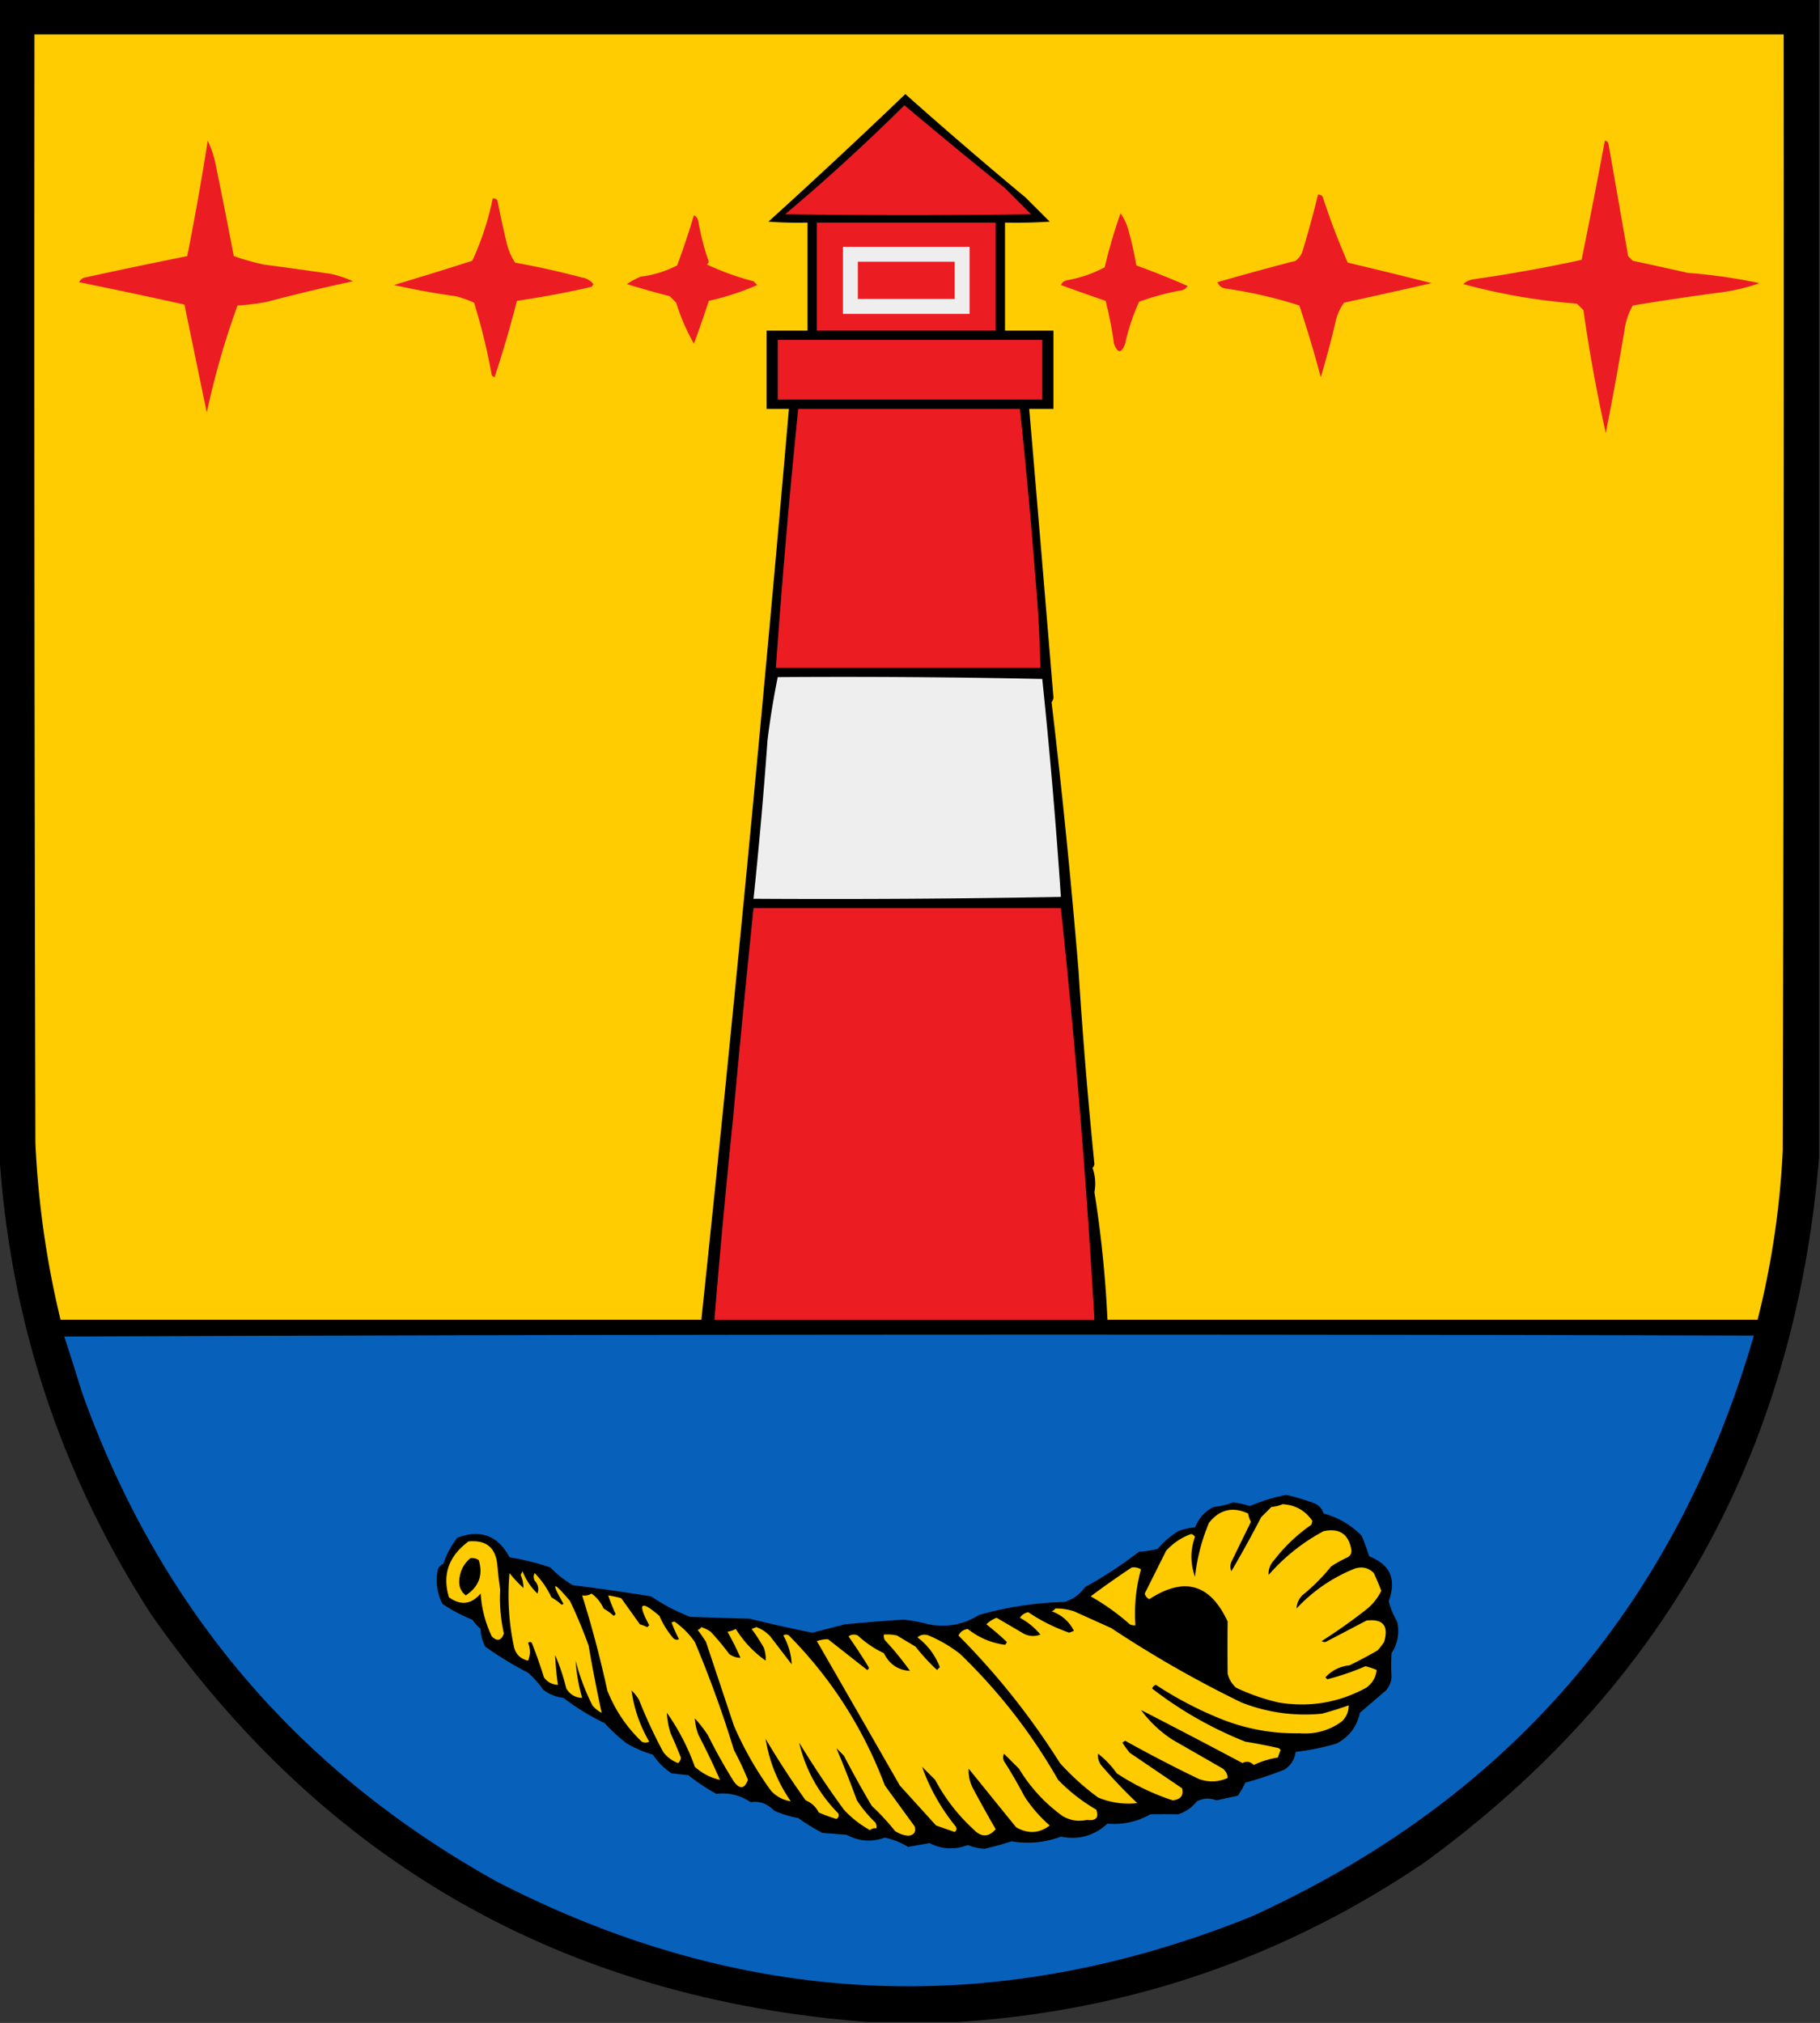 <svg xmlns="http://www.w3.org/2000/svg" width="977" height="1086" style="shape-rendering:geometricPrecision;text-rendering:geometricPrecision;image-rendering:optimizeQuality;fill-rule:evenodd;clip-rule:evenodd"><rect width="100%" height="100%" fill="#333333" stroke="none"/><path style="opacity:1" d="M-.5-.5h977v622c-13.203 158.955-83.869 285.122-212 378.5-75.543 51.13-158.877 79.63-250 85.5h-49c-163.131-12.62-291.297-85.621-384.5-219-48.9-75.868-76.067-158.868-81.5-249V-.5z"/><path style="opacity:1" fill="#fecc00" d="M18.5 18.5h939c.167 199.667 0 399.334-.5 599a458.545 458.545 0 0 1-13.5 91h-349a618.072 618.072 0 0 0-7-68.5c.81-4.36.476-8.694-1-13a3.943 3.943 0 0 0 1-2 2801.003 2801.003 0 0 1-8.5-103.5A4087.508 4087.508 0 0 0 564.5 377a4.933 4.933 0 0 0 1-2.5 60846.56 60846.56 0 0 0-13-155h13v-42h-26v-58c8.007.166 16.007 0 24-.5l-13-13A2504.79 2504.79 0 0 1 486 50.5a3593.957 3593.957 0 0 1-73.5 68.5c6.992.5 13.992.666 21 .5v58h-22v42h12a26042.946 26042.946 0 0 1-47 489h-344a501.17 501.17 0 0 1-13.5-95c-.5-198.333-.667-396.666-.5-595z"/><path style="opacity:1" fill="#ec1c23" d="M485.5 56.5a3401.594 3401.594 0 0 0 54 44.5l14 14c-44 .667-88 .667-132 0a1062.539 1062.539 0 0 0 64-58.5zM111.5 75.5c2.095 4.346 3.595 9.013 4.5 14a3397.692 3397.692 0 0 1 9.5 48 138.573 138.573 0 0 0 16 4.5 2997.062 2997.062 0 0 1 36 5 60.314 60.314 0 0 1 12 4 957.596 957.596 0 0 0-46 11 119.597 119.597 0 0 1-16 2 433.97 433.97 0 0 0-16.5 57.5c-3.997-19.297-7.997-38.63-12-58a3408.4 3408.4 0 0 0-56.5-12c.59-1.299 1.59-2.132 3-2.5a3248.308 3248.308 0 0 1 55-11.5 1505.528 1505.528 0 0 0 11-62zM861.5 75.5c1.086.12 1.753.787 2 2 3.497 19.991 6.997 39.991 10.5 60l2.5 2.5a1918.02 1918.02 0 0 1 29.5 6.5c12.738.95 25.572 2.784 38.5 5.5a101.083 101.083 0 0 1-21 5 1439.528 1439.528 0 0 0-47 7c-2.372 4.174-3.872 8.674-4.5 13.5a1837.914 1837.914 0 0 1-10 55 853.007 853.007 0 0 1-12-66l-3.5-3.5a324.353 324.353 0 0 1-61-10.5c1.412-1.306 3.079-2.14 5-2.5 19.7-2.81 39.2-6.31 58.5-10.5a3649.407 3649.407 0 0 0 12.5-64zM707.5 104.5c.996-.086 1.829.248 2.5 1a379.51 379.51 0 0 0 13.5 35.5 3047.468 3047.468 0 0 1 45 11 5714.603 5714.603 0 0 1-47 10.5 27.127 27.127 0 0 0-4.5 10 495.792 495.792 0 0 1-8 30 643.037 643.037 0 0 0-11.5-38.5 236.333 236.333 0 0 0-39-9c-2.361-.197-4.028-1.364-5-3.5 13.93-4.021 27.93-7.854 42-11.5a11.532 11.532 0 0 0 3.5-4.5 525.961 525.961 0 0 0 8.5-31zM264.5 106.5c.996-.086 1.829.248 2.5 1a570.622 570.622 0 0 0 5 23 34.399 34.399 0 0 0 4.5 10.5 452.126 452.126 0 0 1 36 8c2.497.412 4.497 1.578 6 3.5a3.647 3.647 0 0 1-1 1.5 504.287 504.287 0 0 1-40 7.5 626.4 626.4 0 0 1-12 41 3.647 3.647 0 0 1-1.5-1 332.766 332.766 0 0 0-9.5-39 57.145 57.145 0 0 0-10-3.5 388.89 388.89 0 0 1-33-6 2363.531 2363.531 0 0 0 42-13 150.689 150.689 0 0 0 11-33.5zM601.5 114.5c2.089 2.937 3.589 6.27 4.5 10a175.378 175.378 0 0 1 4 18 464.772 464.772 0 0 1 27.5 11c-.881 1.471-2.214 2.304-4 2.5a134.193 134.193 0 0 0-22 6 111.434 111.434 0 0 0-7.5 22.5c-2 5.333-4 5.333-6 0a208.429 208.429 0 0 0-4.5-23 1024.936 1024.936 0 0 1-24-8.5c.59-1.299 1.59-2.132 3-2.5 7.266-1.255 14.099-3.588 20.5-7a291.91 291.91 0 0 1 8.5-29zM372.5 115.5c1.466.847 2.3 2.18 2.5 4a133.233 133.233 0 0 0 5.5 21 3.647 3.647 0 0 1-1 1.5 143.908 143.908 0 0 0 25 9l2 2a138.742 138.742 0 0 1-26 8.5 597.937 597.937 0 0 1-8 23 107.547 107.547 0 0 1-9.5-22l-3.5-3.5a483.592 483.592 0 0 1-23-6.5 41.594 41.594 0 0 1 7.5-4c6.604-.789 13.104-2.789 19.5-6a429.6 429.6 0 0 0 9-27zM438.5 119.5h96v58h-96v-58z"/><path style="opacity:1" fill="#edeeed" d="M452.5 132.5h68v36h-68v-36z"/><path style="opacity:1" fill="#ec1c23" d="M460.5 140.5h52v20h-52v-20zM417.5 182.5h142v32h-142v-32zM428.5 219.5h119a3178.416 3178.416 0 0 1 8.5 93 688.949 688.949 0 0 1 2.5 46h-142a4444.444 4444.444 0 0 1 12-139z"/><path style="opacity:1" fill="#edeeed" d="M417.5 363.5c47.338-.333 94.671 0 142 1a3211.008 3211.008 0 0 1 10 117 6808.33 6808.33 0 0 1-165 1 2577.685 2577.685 0 0 0 7.5-85 435.577 435.577 0 0 1 5.5-34z"/><path style="opacity:1" fill="#ec1c23" d="M404.5 487.5h165a4582.26 4582.26 0 0 1 18 221h-204a5136.555 5136.555 0 0 1 10-108c3.44-37.528 7.107-75.194 11-113z"/><path style="opacity:1" fill="#0761bb" d="M34.5 717.5c302.166-1.166 604.5-1.333 907-.5-42.342 145.418-132.342 249.418-270 312-137.888 55.44-272.888 49.11-405-19C159.473 950.503 85.306 863.003 44 747.5a1620.192 1620.192 0 0 0-9.5-30z"/><path style="opacity:1" d="M690.5 802.5a129.201 129.201 0 0 1 15 4.5c2.533 1.033 4.199 2.867 5 5.5 7.982 2.171 14.815 6.171 20.5 12a141.43 141.43 0 0 1 4 11c11.284 4.376 14.784 12.376 10.5 24a39.536 39.536 0 0 0 4.5 11c1.354 6.168.354 11.834-3 17a115.057 115.057 0 0 0 0 13c-.249 2.677-1.249 5.01-3 7l-14 12c-1.655 7.507-5.821 13.007-12.5 16.5a129.927 129.927 0 0 1-22 4.5c-.543 4.052-2.543 7.218-6 9.5a193.823 193.823 0 0 1-21 7 48.592 48.592 0 0 1-4 7c-3.839.836-7.672 1.669-11.5 2.5-3.555-1.375-7.055-1.209-10.5.5-2.595 3.305-5.929 5.639-10 7a457.348 457.348 0 0 0-15 0c-7.037 4.019-14.703 5.686-23 5-7.118 6.531-15.451 8.864-25 7-8.546 3.176-17.38 4.009-26.5 2.5a164.108 164.108 0 0 1-14.5 4 29.372 29.372 0 0 1-9-2c-6.934 2.656-13.767 2.323-20.5-1-3.85.631-7.683 1.298-11.5 2a40.857 40.857 0 0 0-12.5-5c-7.049 2.562-13.883 2.062-20.5-1.5l-13-1a109.318 109.318 0 0 1-13-8 55.569 55.569 0 0 1-13-4c-3.561-3.739-7.727-5.239-12.5-4.5-5.701-3.797-11.867-5.297-18.5-4.5a113.627 113.627 0 0 1-15-10l-9-1c-4-2.667-7.333-6-10-10a65.789 65.789 0 0 1-14-6 93.285 93.285 0 0 1-12-11 123.16 123.16 0 0 1-22-13.5c-4.11-.459-7.777-1.959-11-4.5a51.057 51.057 0 0 0-8-9 188.426 188.426 0 0 1-23-14c-1.566-2.93-2.4-6.097-2.5-9.5a31.84 31.84 0 0 1-4.5-5 82.24 82.24 0 0 1-16-8.5c-2.931-5.764-3.764-11.931-2.5-18.5a6.547 6.547 0 0 1 3-3c1.68-5.023 4.18-9.69 7.5-14 12.535-4.611 21.868-1.111 28 10.5a137.045 137.045 0 0 1 22 5.5 54.863 54.863 0 0 0 12 9.5 1151.113 1151.113 0 0 1 42 6 104.792 104.792 0 0 0 21 11l32 1a805.038 805.038 0 0 0 33.5 7.5c5.607-1.407 11.44-2.907 17.5-4.5a845.204 845.204 0 0 1 31.5-2.5 84.34 84.34 0 0 1 13.5 2.5c9.724 1.838 18.724.171 27-5a182.383 182.383 0 0 1 46-7c4.556-1.445 8.222-4.111 11-8a226.906 226.906 0 0 0 29-19 52.141 52.141 0 0 0 10-1.5 44.666 44.666 0 0 1 11-9.5 29.927 29.927 0 0 1 9-2c1.971-4.968 5.304-8.635 10-11 3.686-.359 7.186-1.193 10.5-2.5a66.803 66.803 0 0 1 9 2 96.427 96.427 0 0 1 19.5-6z"/><path style="opacity:1" fill="#fecb00" d="M688.5 807.5c6.923.455 12.256 3.455 16 9l-.5 2c-7.68 5.349-14.347 11.682-20 19-2.164 2.311-3.164 4.978-3 8 8.388-9.615 18.221-17.449 29.5-23.5 8.671-1.837 13.671 1.663 15 10.5-.029 1.529-.696 2.696-2 3.5a59.043 59.043 0 0 0-9 5 101.193 101.193 0 0 1-15.5 15.5c-1.874 2.069-2.874 4.402-3 7 8.92-9.539 19.42-16.705 31.5-21.5 3.889-1.14 7.222-.307 10 2.5a165.303 165.303 0 0 1 4 9.5c-1.893 3.899-4.559 7.232-8 10a294.96 294.96 0 0 1-24 17c1 .667 2 .667 3 0a8224.085 8224.085 0 0 0 21-11c8.918-1.075 12.084 2.758 9.5 11.5a36.078 36.078 0 0 1-3.5 4.5 242.365 242.365 0 0 1-15 8c-5.249.568-9.582 2.735-13 6.5l1 1a137.075 137.075 0 0 0 20.5-7 40.179 40.179 0 0 1 6 2c-.349 3.846-2.182 7.013-5.5 9.5-14.691 8.048-30.358 10.715-47 8a110.025 110.025 0 0 1-23-8c-2.237-2.03-3.737-4.53-4.5-7.5-.088-9.337-.088-18.67 0-28-9.311-20.213-23.311-24.213-42-12-1.301-.598-2.135-1.598-2.5-3l11.5-23c3.76-4.128 8.26-7.128 13.5-9a4.457 4.457 0 0 1 2 1.5c-2.566 7.119-2.566 14.286 0 21.5a103.269 103.269 0 0 1 7.5-29c5.696-7.136 12.696-8.803 21-5a15.256 15.256 0 0 0 1.5 4.5c-3.497 7.149-6.997 14.316-10.5 21.5-.667 1.667-.667 3.333 0 5a604.132 604.132 0 0 0 16-29l5.5-5.5c2.208-.191 4.208-.691 6-1.5z"/><path style="opacity:1" fill="#fecc00" d="M251.5 827.5c9.578-.921 14.745 3.412 15.5 13 .368 4.35.868 8.683 1.5 13-.435 7.832.232 15.665 2 23.5-1.469 3.826-3.636 4.326-6.5 1.5-3.486-7.298-5.486-14.964-6-23-5.025 5.855-10.692 6.521-17 2-3.688-12.092-.188-22.092 10.5-30z"/><path style="opacity:1" d="M252.5 836.5c1.644-.214 3.144.12 4.5 1 2.436 8.02.103 14.353-7 19-2.38-1.927-3.547-4.427-3.5-7.5.214-5.203 2.214-9.37 6-12.5z"/><path style="opacity:1" fill="#fecc00" d="M607.5 841.5c1.788-.285 3.455.048 5 1-2.706 9.792-3.706 19.792-3 30a4.934 4.934 0 0 1-3-.5 122.883 122.883 0 0 0-21-15 444.858 444.858 0 0 1 22-15.5zM280.5 843.5c1.75 4.529 4.417 8.529 8 12 .895-2.516.395-4.849-1.5-7-.667-1.333-.667-2.667 0-4a46.338 46.338 0 0 1 9 13 32.364 32.364 0 0 1 5.5 4l1-.5c-6.955-12.018-5.789-12.518 3.5-1.5a263.683 263.683 0 0 1 10 24 767.427 767.427 0 0 0 7 36 14.506 14.506 0 0 1-5-4 119.043 119.043 0 0 1-9-24 95.562 95.562 0 0 0 3.5 20c-3.647-.122-6.481-1.788-8.5-5a111.679 111.679 0 0 0-6-18c.237 5.31.737 10.643 1.5 16-3.117-.142-5.617-1.476-7.5-4a258.663 258.663 0 0 0-6.5-18.5c-.667-.667-1.333-.667-2 0 1.287 3.125 1.287 6.291 0 9.5-3.946-.873-6.446-3.207-7.5-7-2.849-13.076-3.682-26.41-2.5-40a67.02 67.02 0 0 0 7.5 8c-.003-2.356-.503-4.689-1.5-7 .363-.683.696-1.35 1-2zM317.5 855.5c2.855 2.006 5.021 4.672 6.5 8a32.364 32.364 0 0 1 5.5 4l1-1a95.365 95.365 0 0 1-4-10 52.56 52.56 0 0 1 7 1.5l10 14c1.372.402 2.705.902 4 1.5l1-1c-6.466-12.078-4.633-13.745 5.5-5a45.972 45.972 0 0 0 7.5 12c.951.826 1.951.992 3 .5a76.537 76.537 0 0 1-4-9l1.5-.5a43.128 43.128 0 0 1 11 11 601.962 601.962 0 0 1 21 58 174.206 174.206 0 0 1 7.5 16c-1.794 4.869-4.294 5.202-7.5 1a288.687 288.687 0 0 1-14-25 71.916 71.916 0 0 0-7-9c.169 3.019.836 6.019 2 9a389.72 389.72 0 0 1 11.5 24c-5.062-1.115-9.562-3.449-13.5-7-3.694-10.389-8.694-20.056-15-29 .167 3.688.834 7.355 2 11a300.764 300.764 0 0 1 5.5 13c-.056 1.237-.556 2.237-1.5 3-3.21-1.201-5.877-3.201-8-6a267.04 267.04 0 0 1-13-28 22.755 22.755 0 0 0-4-5c1.353 9.724 4.52 18.891 9.5 27.5-1.333.667-2.667.667-4 0-8.186-7.845-14.352-17.011-18.5-27.5a573.521 573.521 0 0 0-13.5-51c1.915.284 3.581-.049 5-1z"/><path style="opacity:1" fill="#fecb00" d="M566.5 863.5c3.41-.043 6.743.457 10 1.5l20 9a603.006 603.006 0 0 0 70 40c13.879 5.388 28.212 7.388 43 6a182.501 182.501 0 0 0 14.5-4.5c.026 3.241-1.141 6.074-3.5 8.5-6.738 4.99-14.405 7.157-23 6.5-15.297.257-29.963-2.577-44-8.5a197.443 197.443 0 0 1-33-17.5c-1 .333-1.667 1-2 2 15.277 11.809 31.944 21.309 50 28.5a279.706 279.706 0 0 1 18 3.5l1 1a28.931 28.931 0 0 0-1.5 4 48.92 48.92 0 0 0-13 4c-1.845-1.85-3.845-2.183-6-1a4460.309 4460.309 0 0 0-54.5-28.5c4.709 6.376 10.375 11.709 17 16 9.041 5.184 18.041 10.351 27 15.5 1.639 1.416 2.473 3.083 2.5 5-5.094 2.251-10.26 2.418-15.5.5a737.054 737.054 0 0 1-39.5-20.5l-1.5 1a51.064 51.064 0 0 0 4 5.5l28 19c1.023 3.849-.644 6.016-5 6.5a124.75 124.75 0 0 1-30-14.5 49.74 49.74 0 0 0-10-10.5c-.345 1.882.155 3.882 1.5 6a284.264 284.264 0 0 0 19.5 20.5c-7.232.777-14.232-.223-21-3a134.173 134.173 0 0 1-20.5-18.5c-15.682-24.896-33.849-47.729-54.5-68.5.993-1.967 2.66-3.134 5-3.5 5.96 4.702 12.626 7.536 20 8.5a3.647 3.647 0 0 0 1-1.5 148.064 148.064 0 0 0-11-9.5 14.834 14.834 0 0 1 5.5-3.5c4.815 2.804 9.648 5.638 14.5 8.5 2.965 1.498 5.965 1.665 9 .5a36.883 36.883 0 0 0-11-9c1.049-1.612 2.549-2.612 4.5-3 6.804 4.609 14.137 8.276 22 11l2.5-1c-2.591-5.09-6.591-8.59-12-10.5.916-.278 1.582-.778 2-1.5zM376.5 873.5a19.177 19.177 0 0 1 5 2.5 134.925 134.925 0 0 1 10 12c1.902 1.301 3.902 1.968 6 2a137.002 137.002 0 0 0-7-14 15.256 15.256 0 0 0 4.5-1.5c4.203 6.747 9.536 12.413 16 17 .17-2.345-.163-4.679-1-7a99.506 99.506 0 0 0-6.5-10l2.5-1c2.868 1.02 5.368 2.687 7.5 5l11.5 15c-.266-5.47-1.766-10.637-4.5-15.5 1-.667 2-.667 3 0 22.805 23.083 39.972 49.916 51.5 80.5l16 22c.822 3.017-.345 4.683-3.5 5a15.505 15.505 0 0 1-7-2.5 127.107 127.107 0 0 0-12.5-13.5 529.716 529.716 0 0 1-15-27l-4-4a648.847 648.847 0 0 1 11 28 67.746 67.746 0 0 0 10 12c.483.948.649 1.948.5 3-1.322-.17-2.489.163-3.5 1-5.289-2.965-9.956-6.632-14-11a517.199 517.199 0 0 1-24-36c3.428 14.595 10.428 27.262 21 38 .563 1.225.23 2.225-1 3a81.699 81.699 0 0 1-9.5-3.5c-1.529-3.029-3.862-5.195-7-6.5a434.425 434.425 0 0 1-21.5-33c1.952 12.189 6.452 23.355 13.5 33.5-4.029-.6-7.529-2.433-10.5-5.5a181.354 181.354 0 0 1-20-35l-15-45a69.2 69.2 0 0 0-4.5-6.5c.916-.278 1.582-.778 2-1.5zM455.5 878.5c1.446-1.113 3.113-1.28 5-.5a53.174 53.174 0 0 0 14 9.5c2.881 5.931 7.548 9.098 14 9.5a161.756 161.756 0 0 0-13.5-16.5 4.934 4.934 0 0 1-.5-3c2.357-.163 4.69.003 7 .5 3.323 1.999 6.656 3.999 10 6a102.278 102.278 0 0 0 11.5 12.5l1.5-1.5c-2.496-6.491-6.496-11.824-12-16 1.772-1.487 3.772-1.82 6-1a72.194 72.194 0 0 1 17 10c20.762 20.057 38.262 42.557 52.5 67.5 6.139 6.316 12.973 11.649 20.5 16 1.503 4.285-.163 6.119-5 5.5-4.611 1.007-8.945.34-13-2-9.561-6.895-17.394-15.395-23.5-25.5l-8-8c-.667 1.333-.667 2.667 0 4a267.498 267.498 0 0 1 11 19 75.379 75.379 0 0 0 13.5 15.5c-5.604 4.276-11.604 4.609-18 1-8.53-10.525-17.03-21.025-25.5-31.5-.192 3.447.475 6.78 2 10a722.984 722.984 0 0 0 12.5 22.5c-3.833 4.402-7.833 4.402-12 0-8.363-7.691-15.197-16.524-20.5-26.5l-7-7c4.11 11.596 10.11 22.263 18 32 .749 1.135.583 2.135-.5 3a21428.23 21428.23 0 0 1-10-3.5L483 958.5a38612.355 38612.355 0 0 0-44.5-77.5c2.029-.681 4.029-1.014 6-1l21 16.5c1.021-.502 1.188-1.168.5-2a310.804 310.804 0 0 0-10.5-16z"/></svg>